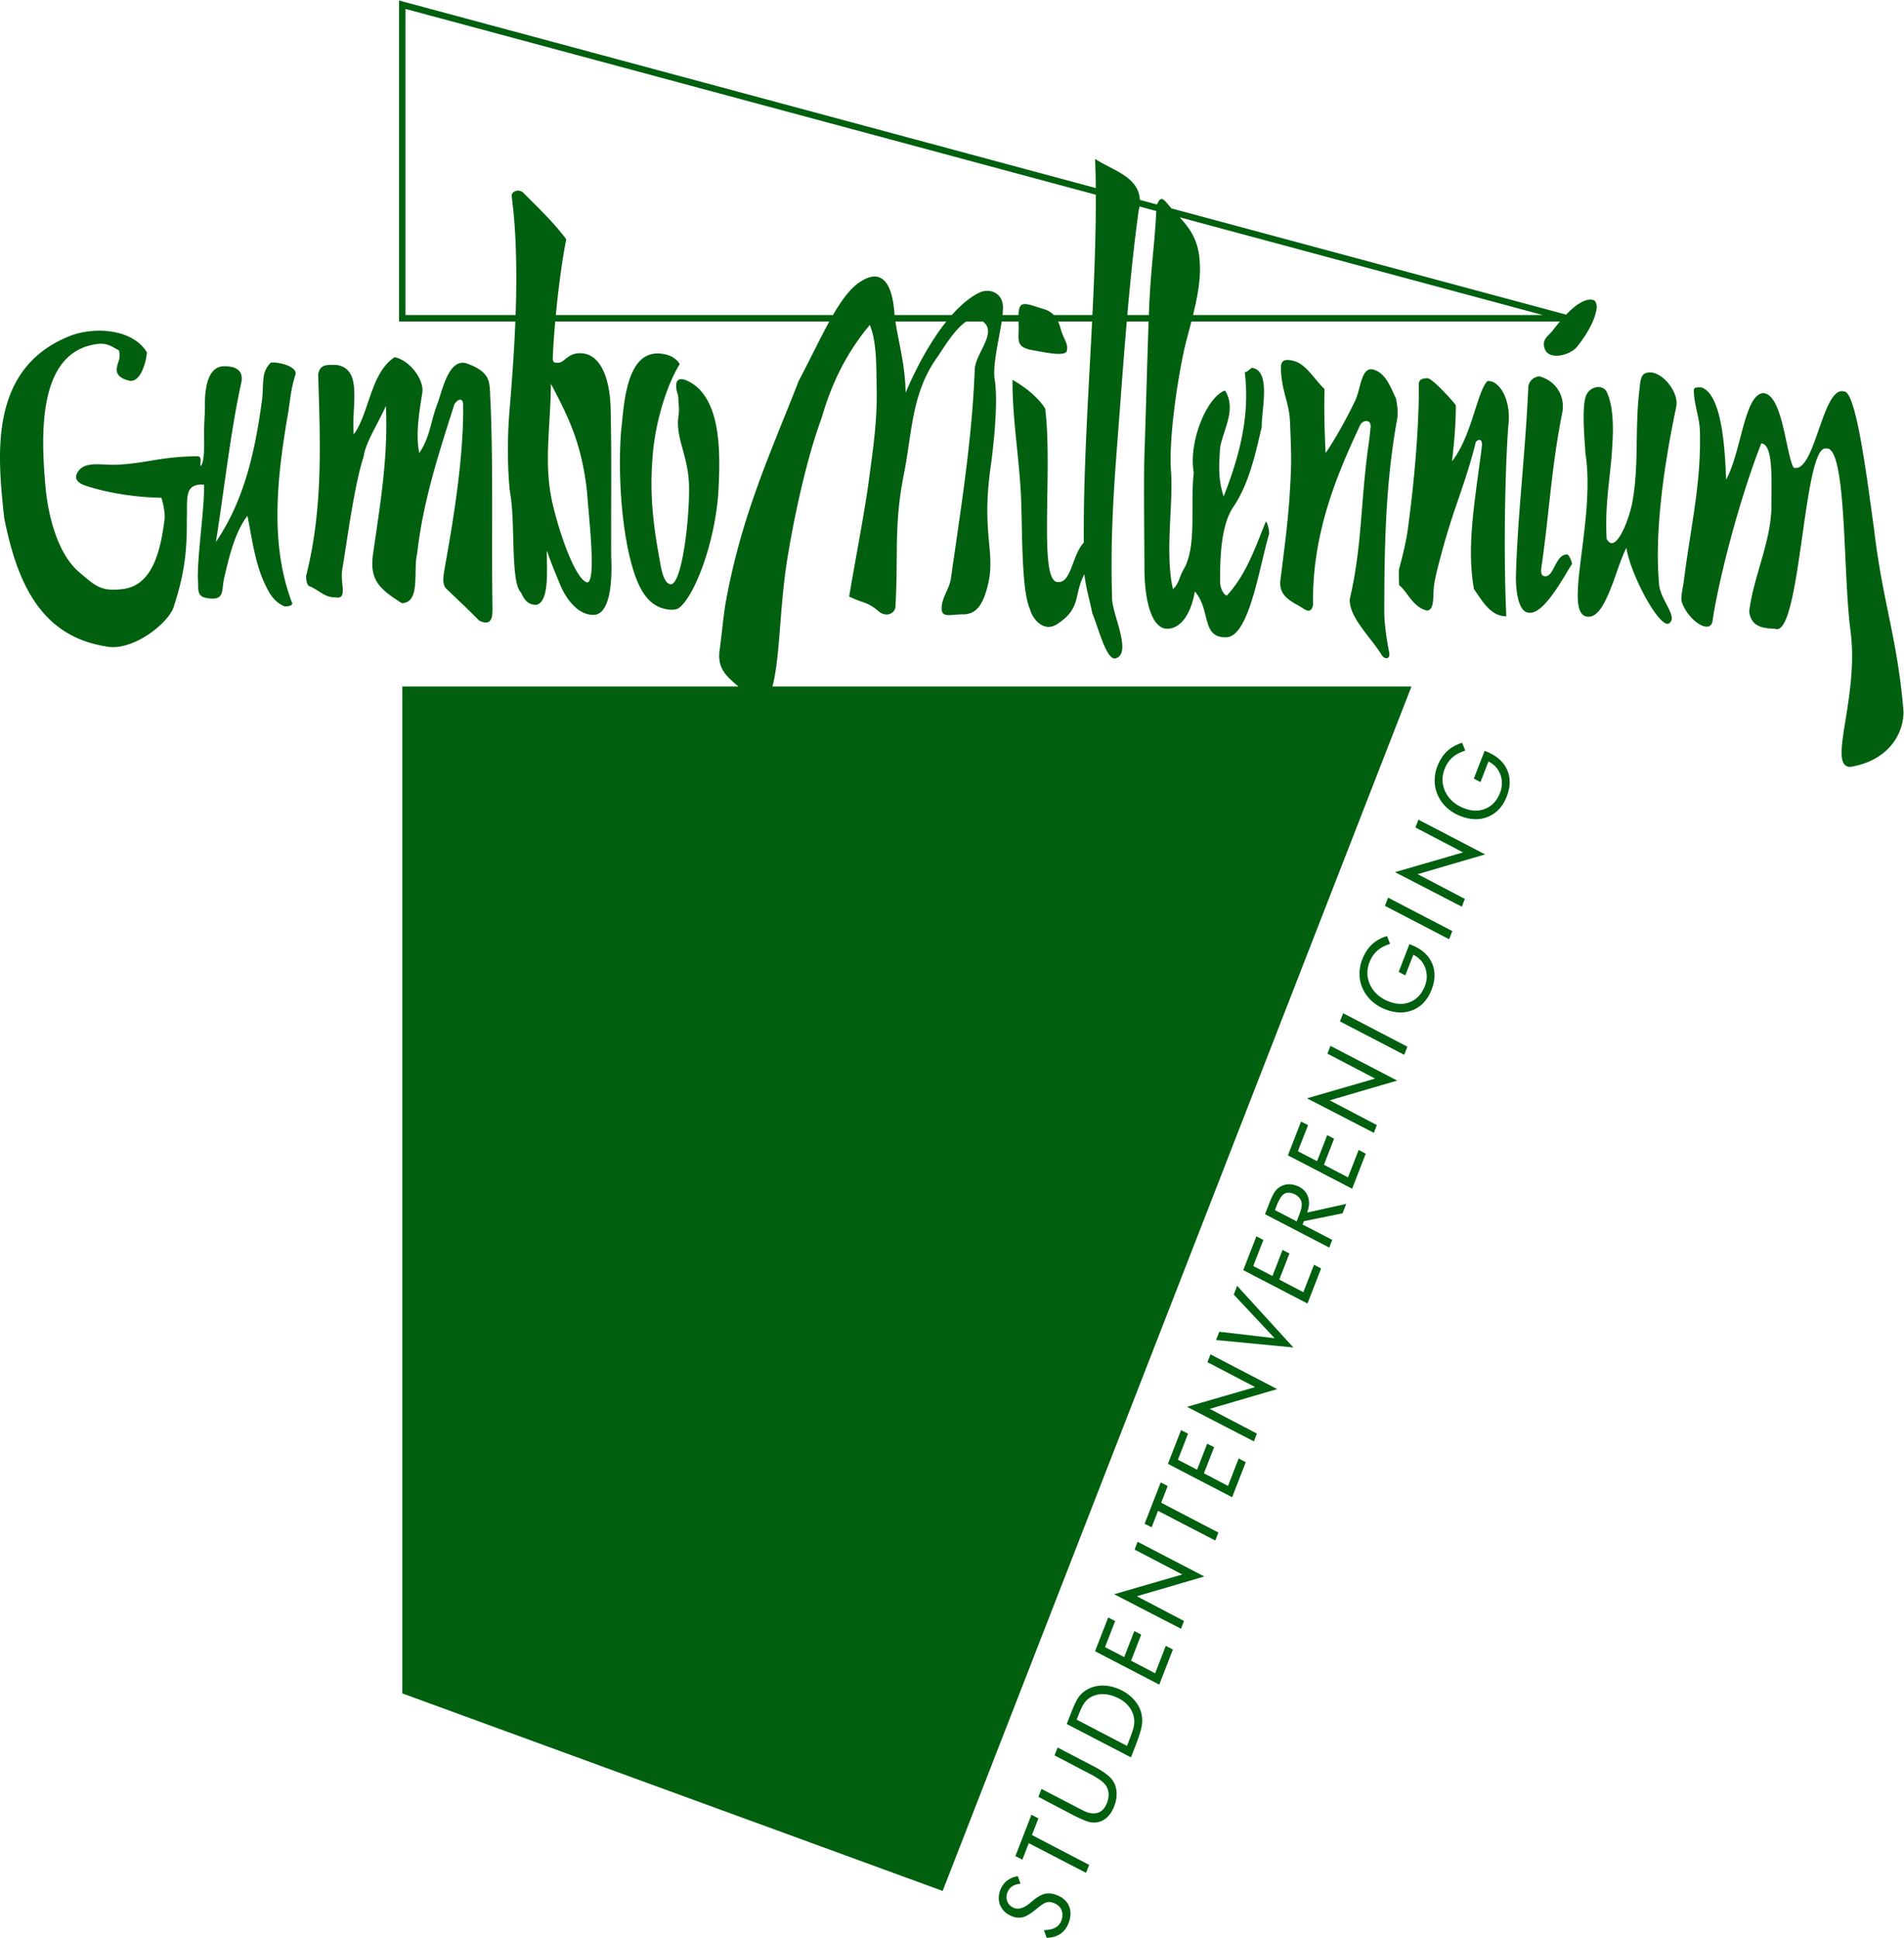 <?xml version="1.0" encoding="UTF-8" standalone="no"?>
<svg
   xmlns:dc="http://purl.org/dc/elements/1.1/"
   xmlns:cc="http://creativecommons.org/ns#"
   xmlns:rdf="http://www.w3.org/1999/02/22-rdf-syntax-ns#"
   xmlns:svg="http://www.w3.org/2000/svg"
   xmlns="http://www.w3.org/2000/svg"
   xmlns:sodipodi="http://sodipodi.sourceforge.net/DTD/sodipodi-0.dtd"
   xmlns:inkscape="http://www.inkscape.org/namespaces/inkscape"
   width="865.423"
   height="880.58"
   version="1.1"
   id="svg961"
   sodipodi:docname="logo-glass-green.svg"
   inkscape:version="0.92.4 (5da689c313, 2019-01-14)">
  <sodipodi:namedview
     pagecolor="#ffffff"
     bordercolor="#666666"
     borderopacity="1"
     objecttolerance="10"
     gridtolerance="10"
     guidetolerance="10"
     inkscape:pageopacity="0"
     inkscape:pageshadow="2"
     inkscape:window-width="1920"
     inkscape:window-height="1024"
     id="namedview963"
     showgrid="false"
     inkscape:zoom="0.95845918"
     inkscape:cx="437.92819"
     inkscape:cy="440.29001"
     inkscape:window-x="0"
     inkscape:window-y="28"
     inkscape:window-maximized="0"
     inkscape:current-layer="svg961" />
  <defs
     id="defs953">
    <clipPath
       id="gumbo-clip">
      <path
         d="M0 660.435h649.067V0H0z"
         id="path950" />
    </clipPath>
  </defs>
  <g
     clip-path="url(#gumbo-clip)"
     transform="matrix(1.333 0 0 -1.333 0 880.58)"
     fill="#00600f"
     id="g959">
    <path
       d="M534.276 471.584c-3.926-.09-4.3-7.352-7.29-7.442-.937 0-1.777.454-1.403 2.994 2.803 19.332 3.365 34.125 7.197 53.183.842 5.719-2.524 10.529-7.852 11.98-1.776-.09-3.925-1.542-3.833-4.264-1.028-22.69-3.739-44.2-4.206-64.437 0-2.632.373-11.98 4.674-11.89 5.048-.271 11.498 11.98 14.488 16.7-.092.545-.934 3.177-1.775 3.177M100.817 533.116c.28 2.451-5.141 4.084-8.413 3.903-3.46-3.267-2.337-6.807-3.084-12.979-2.244-16.517-5.796-33.67-15.705-48.19 2.898 18.15 4.955 37.482 8.693 54.452.748 3.812-1.682 5.536-5.982 5.446-5.61-.09-6.543-7.986-6.45-13.34 0-3.359-.374-7.534-.281-10.166 0-1.815.28-9.529-1.215-10.527-.187 1.633.655 3.357-1.215 3.357-12.9-.18-17.107-2.45-27.576-2.904-4.861-.18-10.282 1.271-12.807-2.087-1.776-2.45-.56-3.993 2.244-4.992 6.17-2.087 15.61-3.993 25.987-4.175.654-1.996 1.308-5.173 1.122-7.169-1.31-10.528-4.02-22.87-14.396-23.96-7.385-.907-9.161 1.09-14.583 5.627-8.6 7.17-11.03 22.69-11.591 28.68-1.59 17.334-2.711 43.834 14.676 48.644 5.702 1.543 7.104.182 10.376-1.634.468-2.813-.093-2.904-.654-5.264-.748-2.813 1.028-4.265 4.02-4.99 4.113-.999 6.075 7.26 6.075 9.71-5.235 8.35-18.508 8.531-26.173 5.537C-3.972 535.021-.887 505.436 1.45 483.926c4.206-20.964 11.872-40.023 34.493-43.653 8.974-2.087 21.5 7.805 23.277 13.432 3.458 10.618 4.58 18.151 4.486 29.677.28 7.17-1.121 12.524 5.889 11.98.094-8.804-2.15-22.235-2.15-31.947.468-3.539-.934-6.352 3.833-6.806 5.609-.635 4.113 2.904 5.235 7.26 1.495 6.444 3.552 15.338 7.852 20.874 1.589-7.533 2.524-16.517 6.45-24.23 1.683-3.54 3.459-5.356 5.983-6.536.747-.272 3.178 0 2.804 1.09-7.572 19.783-5.141 42.02-1.776 62.348 1.122 5.627 1.028 9.621 2.99 15.701M507.168 530.667c-3.554-3.63-5.235-18.605-12.06-27.318.955 7.99 1.31 14.067 1.31 19.059 0 .363-7.946 9.257-9.629 9.257-1.869 0-3.084-.454-2.991-2.27.094-15.882-1.87-35.123-3.645-48.373-.468-4.084-1.871-9.983-3.179-14.702 0-1.724 0-3.449.093-5.174 2.992-2.45 4.674-7.532 9.536-8.712 2.336.272 2.055 3.993 2.243 7.17.186 3.54 2.056 9.893 2.898 13.16 4.3 15.792 7.852 22.599 11.497 37.21 1.403 1.36 2.244.545 2.057-1.452-2.057-16.79-5.421-33.58-2.711-48.736 2.711-3.811 5.608-9.347 11.03-9.257-.84 18.15-.654 45.56.655 64.527 1.309 9.802-3.459 16.155-7.104 15.61M142.228 471.675c1.963 17.97 7.478 34.668 12.713 51.095 1.589 2.36 2.992 1.906 2.992-.182.186-16.97-2.992-37.39-6.17-54.907-.374-2.45-1.309-6.08.373-7.714 4.207-4.084 6.451-6.08 11.219-10.89 4.487-2.27 4.579 1.542 4.579 4.083-.373 23.596.281 46.376-.653 70.064-.562 6.534 1.028 10.164-8.226 13.522-6.077 1.725-8.134-8.985-9.816-13.522-2.524-6.625-2.524-11.436-6.263-17.063-1.309 6.172-.094 13.432 1.028 20.602.654 4.356-4.206 10.981-9.441 12.071-8.226-5.355-8.6-18.969-13.928-26.319-.935 9.438 3.365 22.416-5.983 23.687-3.459 0-5.422.272-6.169-3.177.747-23.596 1.682-45.922-4.113-68.793 0-1.089.186-3.086 1.121-3.448 3.179-1.27 5.235-3.903 8.694-3.812 4.673-.908 1.682 4.628 2.524 9.53 1.776 10.527 4.019 28.315 7.291 38.48.561 4.628 5.234 11.798 7.571 17.243.842-17.153-1.869-33.126-4.299-50.006-1.496-9.439 2.243-12.434 9.721-17.244 6.544.091 3.833 11.254 5.235 16.7M562.507 533.662c-3.271-.092-3.085-2.723-3.552-6.444-1.495-12.706-.094-24.868-2.244-37.21-1.028-6.262-5.89-18.878-8.88-13.07-.655 11.98 1.309 21.238 1.869 30.586.468 6.807.56 14.248-1.776 19.33-1.121 2.542-4.954 2.36-6.73-.362-1.962-2.905-1.028-14.067-.561-20.692 3.458-22.327-7.665-53.728.28-55.361 4.02-.817 6.544 4.99 8.88 10.98 1.496 3.903 2.9 8.713 4.769 12.434 1.495-9.53 11.87-28.588 14.769-25.593 2.804 2.36-3.553 8.168-3.646 13.704-1.59 17.516 1.869 41.022 5.89 59.99 1.028 4.81-4.581 11.799-9.068 11.708M231.78 536.475c-1.683 2.814-5.049 3.63-7.666 3.63-11.03-.091-11.403-18.968-12.338-26.501-1.215-15.61.374-37.391 5.047-49.915 2.244-5.99 5.234-9.53 9.723-10.62 1.963-.543 3.832-.362 4.673.092 5.235 3.267 12.994 22.689 13.834 41.475.468 10.89 1.217 31.039-11.029 36.303-1.963.817-3.459.454-3.459-1.724 0-2.542.747-2.542.747-4.811.093-1.633.374-3.721 0-5.898-1.028-7.443 3.647-13.614 3.647-24.323.092-11.89-2.617-33.217-6.357-32.763-2.525.363-3.27 6.262-3.552 7.714-2.43 12.979-3.646 23.687-2.43 36.847.746 9.257 4.111 22.326 9.16 30.494M638.973 480.568c-2.057 14.431-5.89 46.468-10.096 46.558-7.48 2.36-9.91-28.134-17.294-25.956-2.711 4.991-3.74 25.321-10.47 25.412-6.356-.727-7.291-19.785-12.525-29.496-.375 9.167-1.215 29.405-8.6 31.492-1.31-.09-2.431.181-2.431-1.18.093-4.719 1.869-8.803 2.057-13.43.56-17.79-3.084-32.673-5.421-51.097-.282-2.36-1.03-5.263-.842-7.079 1.682-6.08 9.348-11.707 10.562-7.169 1.403 10.527 7.946 38.48 16.64 60.806 4.486-.09 3.365-14.975 3.458-22.598-.56-12.07-6.17-23.052-7.572-34.76.749-4.81 3.834-5.627 8.787-5.808 8.787-3.63 9.629 62.803 17.388 61.441 7.198 1.271 5.702-42.564 8.413-62.44 2.897-22.598-8.04-45.83-.187-46.103 11.217 1.724 18.04 9.347 18.228 18.695-1.963 24.776-7.198 37.664-10.095 62.712M476.04 524.676c-1.87 3.902-3.459 8.621-7.572 9.892-4.395 1.361-4.395-6.534-6.45-10.709-3.085-6.353-6.45-12.433-10.003-17.698-.373 7.533-.56 13.886-.373 21.782-3.459 3.358-6.45 8.713-10.563 9.62-1.403.363-4.3 1.09-4.3-2.088 0-7.804 2.804-11.889 3.083-18.604.19-4.356.468-11.072.375-14.884-.467-15.247-1.87-24.958-3.645-39.207-.656-5.355 3.738-7.169 6.917-9.075 1.028-.545 3.552-2.995 4.206.726-.373 24.776 8.507 45.015 15.985 61.078.935 2.088 3.927 2.27 3.646-.544a122.474 122.474 0 0 0-.84-6.989c-2.619-19.148-2.058-33.67-6.265-51.639-.28-6.262 7.386-13.16 11.03-19.24.936-1.27 2.806-1.362 2.431.997-.56 2.814-1.682 9.167-1.682 13.796 0 21.781.373 42.745 4.113 64.346.654 2.994.561 4.628-.094 8.44"
       id="path955" />
    <path
       d="M406.8 553.2c1.447 5.88 2.678 12.205 2.309 17.67-.268 7.753-3.475 11.951-6.854 15.65l123.824-33.32zm-14.892 4.33a1324.81 1324.81 0 0 1-.171-4.33h-7.344c1.078 12.305 2.32 24.43 3.87 35.64.116.473.206.931.27 1.372l5.736-1.543c-.446-10.12-1.655-17.593-2.361-31.14m-19.416-4.329h-13.16c-.755.812-1.708 1.455-2.945 1.88-6.905 2.104-8.917 3.47-9.107-1.88h-5.437c.103.985.148 1.892.148 2.696-.093 5.173-4.861 6.534-8.132 4.9-2.892-1.403-6.05-3.919-9.314-7.596H305.02c0 .265-.047.528-.047.79-.561 7.442-2.99 15.972-11.404 10.71-3.416-2.099-6.45-6.177-9.541-11.5h-94.502c.899 9.401 2.206 19.12 3.554 25.84-4.301 5.807-10.096 11.252-14.584 15.79-1.59 1.633-4.205.454-4.02-1.089 1.649-12.496 1.822-26.617 1.333-40.54h-37.543v104.357l235.379-63.338c.06-13.132-.462-26.965-1.154-41.02m-63.686-26.437c-.163 9.582-2.46 17.297-3.48 24.232h17.36c-4.615-5.75-9.384-13.785-13.88-24.232M200.185 492.73c.56-8.35 3.272-30.676 0-30.676-3.926 1.09-9.348 16.246-11.872 27.318-2.991 13.522-.561 25.502-.467 40.386 6.169-11.617 10.563-20.602 12.339-37.028m342.223 65.75c-2.781 0-5.87-2.497-8.397-5.13l-134.556 36.207c-.375.42-.742.845-1.096 1.28-1.875 2.254-2.642 2.851-3.848.051l-5.847 1.572c-.331 8.024-9.752 10.233-15.264 13.987.12-3.259.228-6.576.228-9.94l-237.565 63.927V550.995h39.664c-.425-10.603-1.211-21.037-1.997-30.494-.935-10.89-.56-23.143.374-28.95 1.589-9.803 0-29.678 3.553-32.945.84-1.725 1.962-4.357 5.328-4.175 4.393 1.18 3.459 11.98 3.459 18.514 1.588-4.537 2.336-6.262 4.58-11.708 1.87-4.537 5.889-10.345 11.404-10.255 7.01.181 6.076 17.426 5.98 19.966-.09 16.881.19 32.763-.184 50.19-.187 9.074-2.804 19.057-10.47 19.057-4.206 0-5.235-3.176-7.385-3.266-1.495 0-1.962 0-1.87 2.177.166 3.65.45 7.711.825 11.89h93.459c-3.2-5.803-6.52-12.816-10.433-20.24-9.722-24.957-19.35-45.286-24.864-75.327-.75-4.083-1.498-12.252-2.151-16.789-.748-6.08 2.617-8.804 6.45-12.07H137.18V83.33l184.246-67.34 159.849 410.578h-217.9c2.712 10.255 2.338 26.591 5.142 43.835 2.056 12.796 6.357 33.49 11.592 47.555 3.645 12.707 8.974 22.871 16.453 31.856 2.336-5.173 2.242-14.158 2.336-20.057.374-12.797-1.31-22.598-2.62-32.853-1.493-11.164-4.765-27.772-6.728-39.66 5.14-2.542 5.889-1.543 10.096-5.083 2.71-2.269 5.983-.545 5.702 2.27 1.028 17.333-.653 26.953 2.898 44.741 2.71 13.432 2.525 27.318 11.217 39.48 1.845 2.558 5.872 9.67 10.02 12.342h5.664c5.118-3.814-2.603-10.802-2.785-16.427-.933-24.323-4.767-47.374-8.132-71.243-.467-3.54-3.645-7.079-3.084-10.98.56-2.27 3.272-1.182 7.29-1.182 4.02 0 6.078 2.814 7.385 6.535 4.862 13.977-1.682 18.606 2.058 44.38.934 6.897 2.524 21.418 1.308 29.041-.8 4.938 1.393 13.437 2.367 19.876h5.74c0-.315.027-.649.027-.999.186-5.536-1.404-7.804 5.42-8.894 2.805-.453 10.564-2.268 11.03-.09.562 2.542-1.027 3.721-2.056 7.351-.255.937-.553 1.822-.935 2.632h11.604c-1.275-25.418-3.03-51.473-2.816-75.328-4.206-4.538-4.206-14.338-9.254-13.43-6.17 1.27-1.31 38.207-3.927 59.08-2.056 3.268-5.796 6.717-11.124 9.802-.186-13.34 2.618-28.406 2.99-42.746.376-15.338.376-29.677 2.993-35.576.748-2.995 4.767-8.44 9.816-4.538 7.664 5.173 5.047 9.802 8.692 16.61.562-4.81 1.496-7.534 2.712-13.342 2.056-4.9 4.86-16.427 8.038-15.338 5.703 1.905-1.59 15.61-1.308 20.874-.654 21.872.749 39.116 2.336 59.717.83 11.127 1.683 22.732 2.67 34.215h7.453c-.527-14.613-.942-31.768-1.427-45.378-.282-11.072 0-29.95 0-38.753 0-9.439 1.96-20.51 7.758-20.6 5.98.09 8.599 7.713 9.44 12.704 5.517-6.262 2.058-15.882 10.75-15.609 7.759.272 11.124 23.505 14.583 35.303 0 1-.374 3.45-1.122 4.175-3.365-8.168-6.45-17.788-13.274-25.229-.935 0-2.243 2.177-2.335 4.446-.095 10.62.747 20.148 4.485 25.684 5.422 7.896 7.759 18.877 9.723 27.408-.188 5.173 3.364 19.241-3.366 20.057-.841-.453-1.308-1.27-2.431-1.542 1.87-15.065-1.961-28.952-7.198-42.293-1.962 6.081-1.588 10.347-1.213 16.608 1.12 6.354 5.7 13.07 1.68 19.513-6.262-2.268-12.525-17.607-10.656-28.043-1.308-11.708 1.216-25.049-3.552-33.126-1.31-2.178-1.59-4.99-3.552-6.535-2.804 12.343.187 29.133-.654 40.024-.748 10.527 1.777 28.86 4.393 41.112.616 2.858 1.595 6.336 2.558 10.074h125.658c-1.3-1.539-2.29-2.866-2.768-3.449-1.682-1.815-3.085-2.723-2.617-5.173.935-4.992 8.787-2.995 11.218 0 3.365 4.175 6.73 9.892 6.73 14.067-.468 1.634-.468 1.816-2.058 2.04M502.548 395.183l3.673 9.439.159-.058c3.617-1.327 6.09-3.382 7.413-6.156 1.32-2.78 1.31-5.896-.035-9.351-1.287-3.31-3.337-5.578-6.146-6.806-2.806-1.228-5.912-1.217-9.312.029-1.855.68-3.481 1.653-4.873 2.91a12.947 12.947 0 0 0-3.188 4.375c-.684 1.56-1.04 3.183-1.04 4.847a13.254 13.254 0 0 0 .924 4.988c.82 2.105 1.917 3.807 3.279 5.092 1.359 1.285 3.089 2.253 5.173 2.896l1.06-2.674c-1.78-.546-3.246-1.323-4.387-2.335-1.14-1.013-2.018-2.302-2.625-3.86-1.085-2.788-.977-5.465.315-8.02 1.294-2.555 3.483-4.403 6.556-5.531 2.609-.956 5.01-.944 7.199.032 2.188.977 3.785 2.746 4.778 5.299.829 2.13.875 4.203.138 6.22-.737 2.017-2.093 3.513-4.067 4.478l-2.73-7.016zm-4.098-43.67l-22.787 11.775 23.21 6.73-16.245 8.493 1.035 2.658 22.744-11.833-23.005-6.735 16.083-8.43zm-4.317-11.096l-21.897 11.378 1.087 2.797 21.89-11.398zM476.92 329.3l3.672 9.44.159-.058c3.618-1.326 6.092-3.381 7.414-6.156 1.32-2.778 1.309-5.897-.035-9.351-1.287-3.31-3.337-5.577-6.145-6.805-2.808-1.228-5.915-1.218-9.313.029-1.854.68-3.481 1.65-4.873 2.91a12.924 12.924 0 0 0-3.187 4.374c-.685 1.56-1.041 3.183-1.041 4.848a13.29 13.29 0 0 0 .924 4.987c.819 2.106 1.917 3.808 3.277 5.093 1.36 1.284 3.09 2.252 5.174 2.896l1.06-2.674c-1.781-.546-3.246-1.323-4.386-2.335-1.14-1.013-2.02-2.302-2.625-3.86-1.085-2.788-.978-5.466.314-8.021 1.294-2.555 3.483-4.404 6.555-5.53 2.61-.957 5.012-.945 7.2.03 2.189.978 3.786 2.747 4.779 5.3.829 2.129.875 4.204.139 6.22-.738 2.018-2.094 3.513-4.068 4.479l-2.73-7.016zm1.888-28.281l-21.898 11.379 1.088 2.797 21.89-11.4zm-10.35-26.606l-22.787 11.775 23.21 6.729-16.245 8.494 1.034 2.658 22.745-11.833-23.007-6.735 16.083-8.43zm-5.176-5.811l2.413-1.29-4.645-11.942-21.898 11.377 4.482 11.522 2.383-1.227-3.458-8.89 6.537-3.392 3.452 8.874 2.352-1.211-3.46-8.89 8.199-4.297zm-10.038-33.297l-21.897 11.379 1.402 3.605c.76 1.952 1.403 3.299 1.928 4.032a6.149 6.149 0 0 0 1.906 1.753 5.871 5.871 0 0 0 2.604.8c.926.06 1.88-.085 2.843-.437 1.918-.704 3.213-1.89 3.872-3.542.66-1.655.596-3.545-.204-5.658l13.34 2.964-1.255-3.225-13.19-2.67-.441-1.134 10.114-5.241zm-11.106 8.927l.706 1.813c.438 1.13.725 1.987.854 2.567.13.579.178 1.119.178 1.605-.036.782-.354 1.483-.86 2.09-.502.613-1.187 1.077-2.05 1.394-1.298.475-2.372.419-3.215-.173-.844-.592-1.701-2.01-2.568-4.24l-.463-1.19zm5.92-14.768l2.413-1.29-4.646-11.941-21.898 11.378 4.48 11.52 2.386-1.225-3.46-8.892 6.538-3.392 3.452 8.875 2.352-1.211-3.46-8.89 8.2-4.297zM414.66 203.79l1.099 2.826 18.869-2.205-13.941 14.872 1.158 2.98 19.173-21.017zm12.884-34.548l-22.787 11.774 23.21 6.73-16.245 8.493 1.034 2.658 22.745-11.833-23.006-6.735 16.083-8.428zm-5.175-5.812l2.412-1.288-4.646-11.945-21.898 11.379 4.483 11.52 2.384-1.225-3.46-8.892 6.538-3.391 3.452 8.875 2.352-1.212-3.46-8.89 8.2-4.297zm-7.977-27.995l-19.524 10.122-2.186-5.617-2.386 1.222 5.48 14.085 2.378-1.238-2.21-5.683 19.507-10.171zm-11.698-30.074l-22.788 11.773 23.21 6.732-16.244 8.492 1.034 2.659 22.745-11.833-23.006-6.735 16.082-8.43zm-5.174-5.811l2.41-1.29-4.645-11.943-21.897 11.379 4.48 11.52 2.385-1.226-3.46-8.891 6.538-3.391 3.453 8.875 2.35-1.212-3.458-8.89 8.199-4.298zm-11.883-38.033L363.74 72.896l1.17 3.009c.982 2.525 1.75 4.263 2.297 5.215.55.95 1.152 1.719 1.797 2.295 1.504 1.344 3.288 2.165 5.345 2.46 2.058.3 4.186.05 6.376-.753 2.065-.755 3.83-1.85 5.297-3.27 1.465-1.42 2.475-3.022 3.02-4.791.419-1.36.536-2.806.347-4.326-.185-1.521-.887-3.855-2.112-7.001zm-1.351 3.919l.564 1.447c.886 2.28 1.439 3.899 1.664 4.843.22.949.299 1.813.237 2.579-.16 1.802-.847 3.408-2.045 4.805-1.196 1.399-2.828 2.482-4.88 3.235-1.73.634-3.382.853-4.947.66-1.568-.195-2.923-.784-4.06-1.761-.53-.443-1.031-1.053-1.487-1.833-.456-.781-.99-1.943-1.588-3.478l-.607-1.562zM354.075 48.05l1.057 2.717 13.328-6.93c.479-.244.883-.447 1.207-.598.324-.151.586-.265.787-.34 1.646-.603 3.07-.643 4.263-.122 1.197.518 2.108 1.582 2.728 3.178.44 1.13.626 2.2.567 3.203a5.623 5.623 0 0 1-.944 2.798c-.76 1.123-2.493 2.4-5.188 3.808-.25.124-.443.228-.568.297l-11.735 6.133 1.048 2.69 12.306-6.417.012-.004c3.44-1.782 5.644-3.463 6.606-5.023.73-1.198 1.13-2.543 1.198-4.018.067-1.477-.211-3.014-.828-4.6-.883-2.268-2.178-3.866-3.877-4.776-1.703-.907-3.56-1-5.562-.263-.762.279-1.664.665-2.697 1.15-1.032.49-2.272 1.117-3.713 1.878zm16.248-25.901l-19.524 10.122-2.187-5.617-2.384 1.22 5.479 14.088 2.38-1.24-2.212-5.683 19.507-10.171zM356.893 0l-.948 2.605c1.694.075 3.008.364 3.927.868.92.508 1.589 1.294 2 2.35.528 1.354.545 2.594.057 3.702-.486 1.106-1.408 1.914-2.748 2.405-.838.308-1.62.367-2.322.178-.71-.186-1.805-.9-3.277-2.124-1.9-1.585-3.438-2.553-4.607-2.902-1.17-.35-2.407-.286-3.698.187-1.967.72-3.348 1.933-4.125 3.622-.782 1.694-.793 3.523-.035 5.475.504 1.293 1.24 2.324 2.199 3.077.959.758 2.199 1.289 3.703 1.588l.959-2.568c-1.162-.132-2.115-.438-2.836-.916-.726-.477-1.26-1.146-1.591-2-.46-1.178-.467-2.271-.024-3.27.445-1 1.244-1.714 2.386-2.133 1.532-.563 3.364.066 5.494 1.878.372.313.663.559.859.729 1.555 1.255 2.914 2.016 4.066 2.272 1.152.257 2.433.13 3.826-.381 2.129-.78 3.576-2.04 4.333-3.771.757-1.732.709-3.7-.141-5.886-.622-1.597-1.568-2.821-2.825-3.66-1.26-.84-2.806-1.285-4.63-1.285z"
       id="path957" />
  </g>
</svg>

